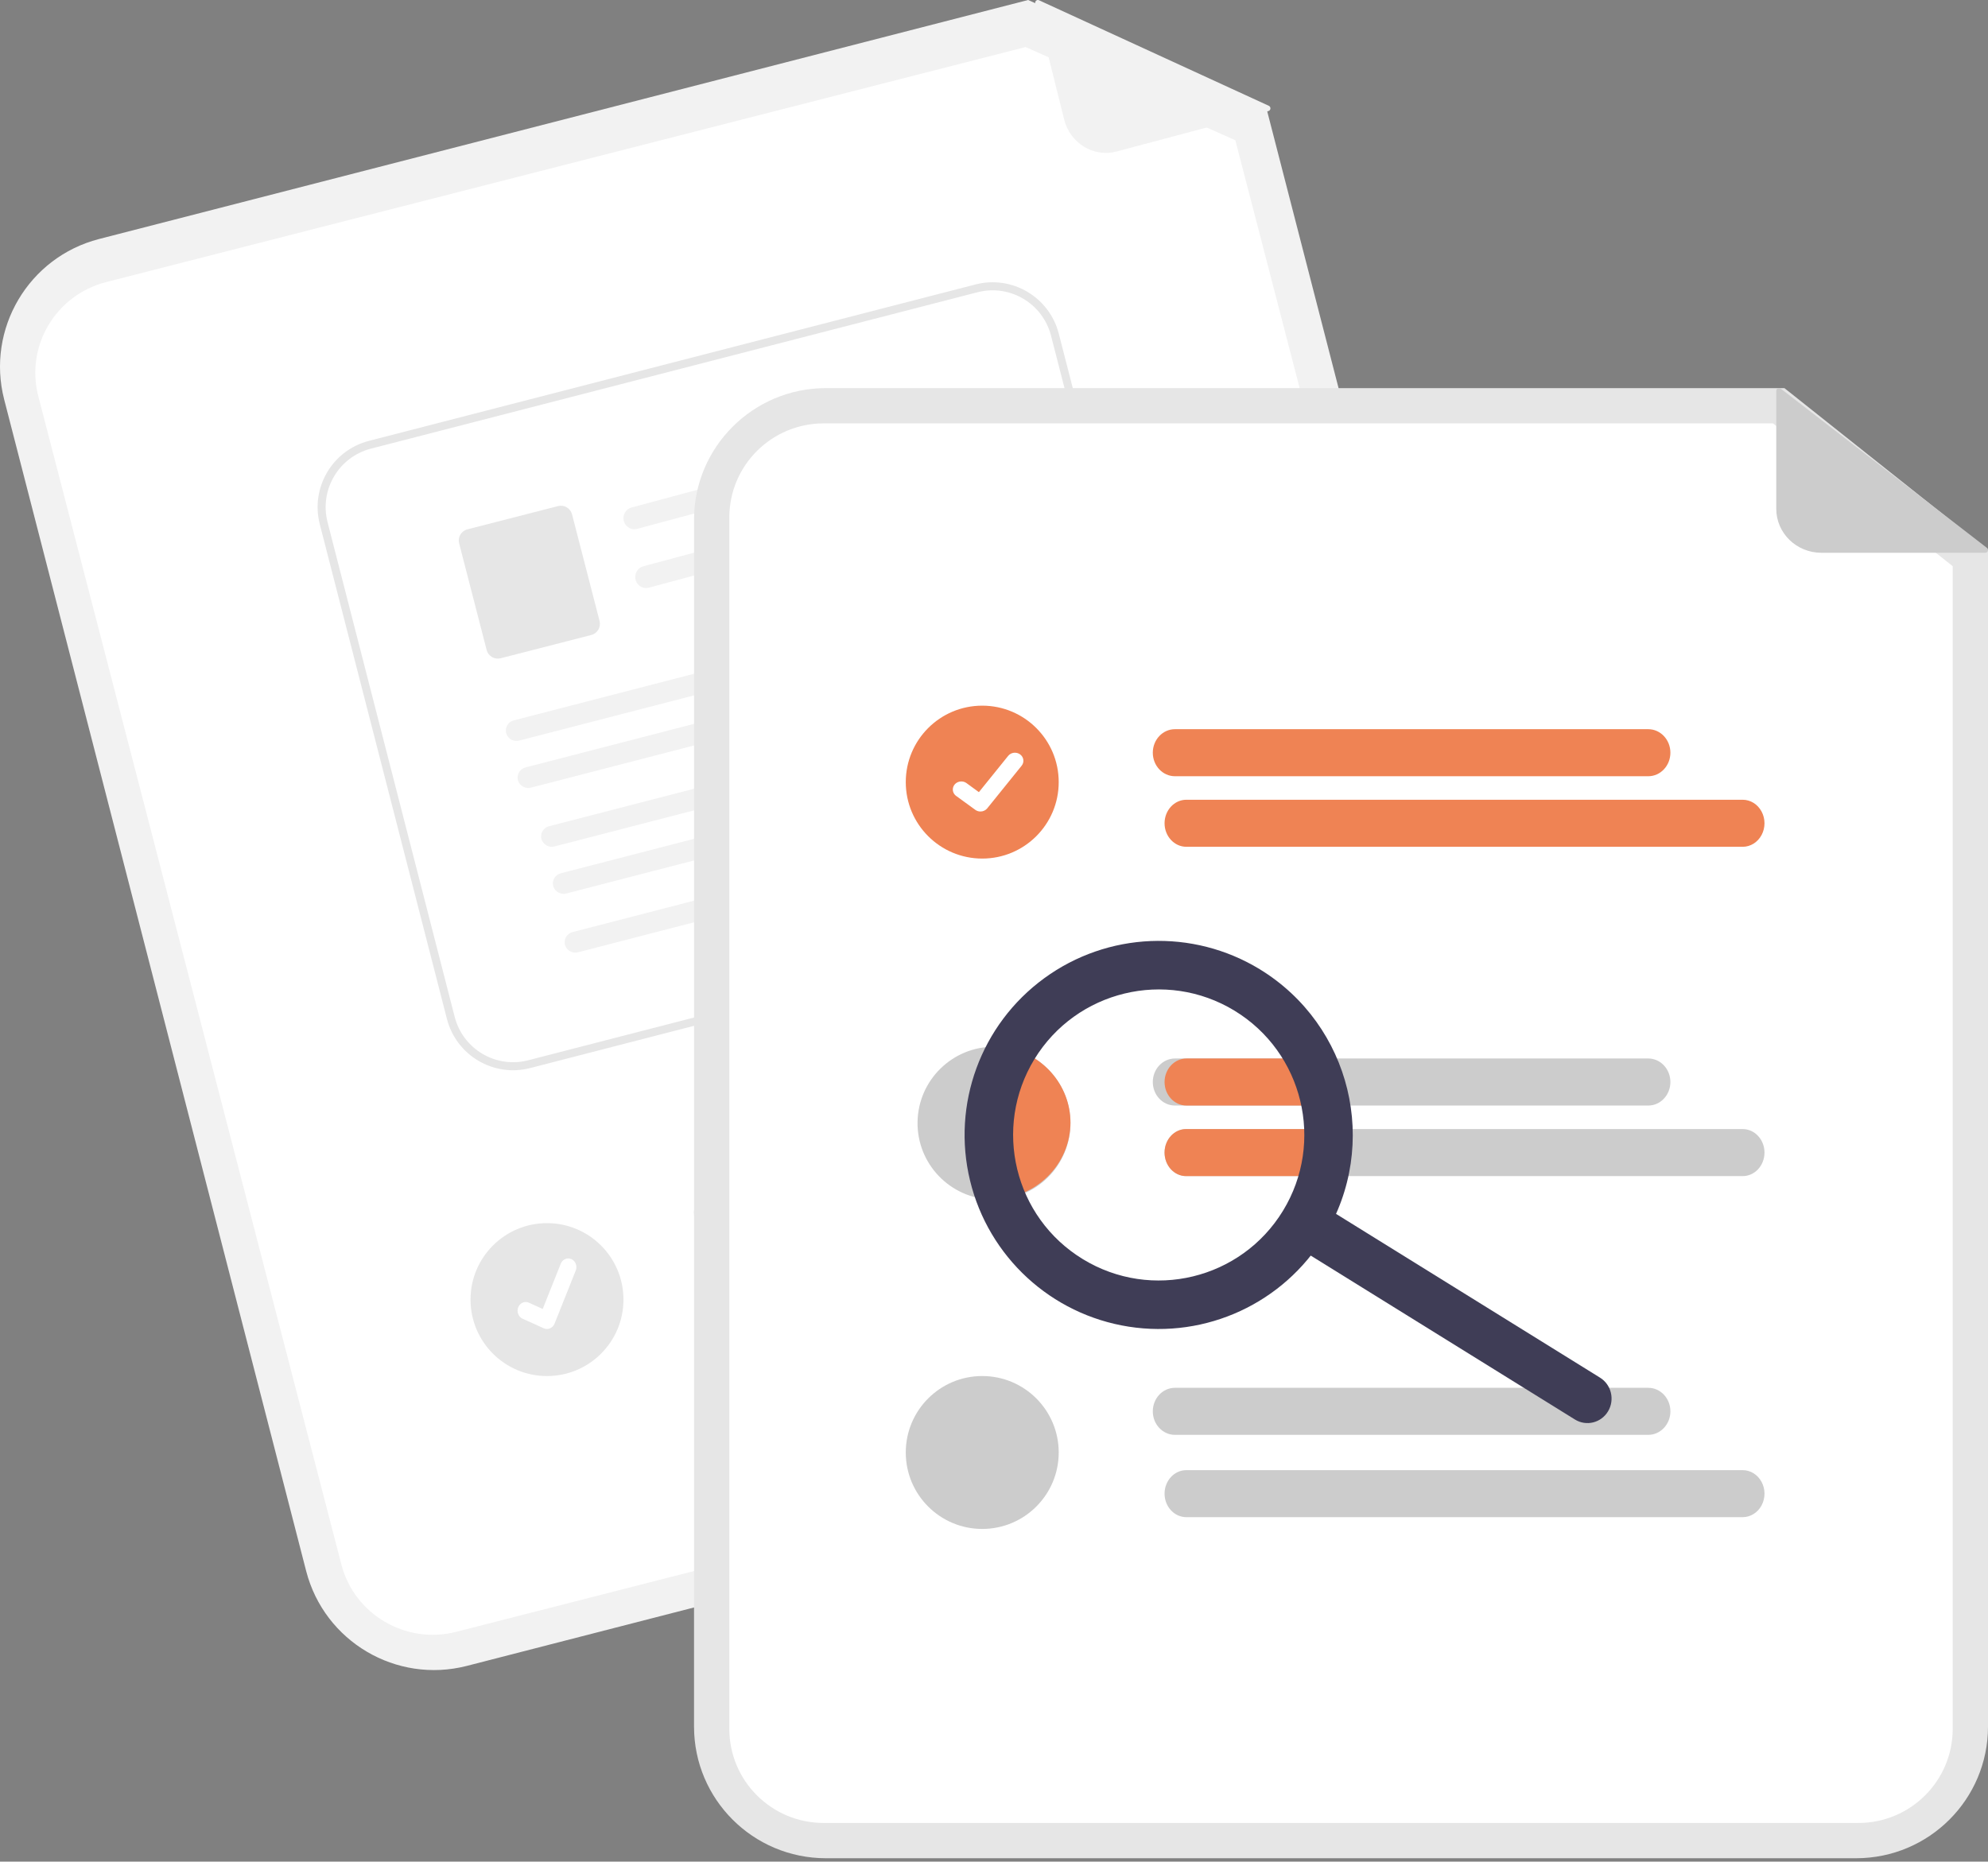 <svg width="142" height="133" viewBox="0 0 142 133" fill="none" xmlns="http://www.w3.org/2000/svg">
<rect x="0" y="0" width="142" height="133" fill="#808080" stroke="none"/>
<path d="M104.679 100.662L33.345 119.016C28.306 120.307 23.174 117.278 21.871 112.247L0.298 28.54C-0.994 23.506 2.037 18.377 7.072 17.076L73.437 0L90.424 7.598L111.454 89.198C112.745 94.232 109.715 99.36 104.679 100.662Z" fill="#F2F2F2"/>
<path d="M7.575 20.154C3.976 21.079 1.811 24.721 2.733 28.296L24.385 111.775C25.316 115.348 28.984 117.498 32.585 116.582L104.176 98.278C107.775 97.353 109.941 93.711 109.018 90.136L88.239 10.02L73.257 3.361L7.575 20.154Z" fill="white"/>
<path d="M90.601 7.934L79.761 10.822C78.113 11.261 76.433 10.235 76.009 8.53L73.947 0.249C73.929 0.175 73.953 0.097 74.009 0.047C74.065 -0.002 74.144 -0.014 74.212 0.017L90.631 7.559C90.706 7.594 90.752 7.673 90.745 7.758C90.738 7.842 90.68 7.913 90.601 7.934Z" fill="#F2F2F2"/>
<path d="M84.509 79.62L51.563 88.174C51.012 88.317 50.427 88.153 50.029 87.744C49.631 87.334 49.48 86.742 49.632 86.19C49.785 85.637 50.218 85.209 50.769 85.066L83.716 76.512C84.266 76.369 84.851 76.533 85.249 76.943C85.647 77.352 85.798 77.944 85.646 78.497C85.493 79.049 85.06 79.477 84.509 79.62Z" fill="#CCCCCC"/>
<path d="M92.086 82.988L53.221 93.215C52.379 93.437 51.521 92.919 51.304 92.059C51.088 91.199 51.594 90.322 52.436 90.1L91.301 79.873C92.142 79.653 92.999 80.171 93.216 81.03C93.433 81.89 92.927 82.766 92.086 82.988H92.086Z" fill="#CCCCCC"/>
<circle cx="39.071" cy="92.846" r="5.462" fill="#E6E6E6"/>
<path d="M81.203 65.13L37.862 76.307C35.254 76.977 32.597 75.405 31.923 72.794L22.84 37.446C22.172 34.833 23.741 32.172 26.348 31.497L69.688 20.32C72.296 19.651 74.953 21.222 75.627 23.834L84.71 59.181C85.378 61.794 83.809 64.455 81.203 65.13Z" fill="white"/>
<path fill-rule="evenodd" clip-rule="evenodd" d="M37.862 76.307L81.203 65.13C83.809 64.455 85.378 61.794 84.71 59.181L75.627 23.834C74.953 21.222 72.296 19.651 69.688 20.32L26.348 31.497C23.741 32.172 22.172 34.833 22.84 37.446L31.923 72.794C32.597 75.405 35.254 76.977 37.862 76.307ZM23.396 37.303C22.806 34.998 24.191 32.649 26.491 32.053L69.831 20.877C72.133 20.286 74.477 21.673 75.072 23.977L84.154 59.324C84.744 61.63 83.359 63.978 81.06 64.574L37.719 75.751C35.417 76.341 33.073 74.954 32.478 72.65L23.396 37.303Z" fill="#E6E6E6"/>
<path d="M67.49 31.876L45.521 37.78C45.122 37.896 44.706 37.67 44.568 37.263C44.505 37.056 44.527 36.831 44.628 36.641C44.729 36.451 44.9 36.313 45.102 36.259L67.465 30.248C68.368 30.726 68.13 31.704 67.49 31.876L67.49 31.876Z" fill="#F2F2F2"/>
<path d="M68.331 36.077L46.361 41.981C45.963 42.098 45.546 41.872 45.408 41.464C45.345 41.257 45.367 41.032 45.468 40.842C45.569 40.652 45.74 40.514 45.942 40.46L68.305 34.45C69.209 34.928 68.971 35.905 68.33 36.077L68.331 36.077Z" fill="#F2F2F2"/>
<path d="M42.234 45.365L35.763 47.027C35.323 47.14 34.875 46.876 34.761 46.437L32.795 38.818C32.682 38.379 32.947 37.931 33.387 37.818L39.858 36.156C40.298 36.044 40.746 36.308 40.86 36.746L42.826 44.365C42.939 44.805 42.674 45.252 42.234 45.365V45.365Z" fill="#E6E6E6"/>
<path d="M70.021 44.39L37.101 52.906C36.709 53.016 36.3 52.802 36.165 52.418C36.103 52.222 36.124 52.009 36.224 51.83C36.323 51.65 36.491 51.519 36.689 51.468L69.996 42.852C70.883 43.304 70.65 44.227 70.021 44.39L70.021 44.39Z" fill="#F2F2F2"/>
<path d="M70.861 47.751L37.941 56.267C37.55 56.377 37.141 56.163 37.005 55.779C36.944 55.583 36.965 55.37 37.064 55.191C37.163 55.011 37.331 54.88 37.529 54.829L70.837 46.213C71.724 46.665 71.49 47.588 70.861 47.751L70.861 47.751Z" fill="#F2F2F2"/>
<path d="M72.542 51.952L39.621 60.468C39.23 60.578 38.821 60.364 38.685 59.98C38.624 59.784 38.645 59.571 38.744 59.392C38.843 59.212 39.012 59.081 39.21 59.03L72.517 50.414C73.404 50.866 73.171 51.79 72.542 51.952H72.542Z" fill="#F2F2F2"/>
<path d="M73.382 55.313L40.462 63.829C40.07 63.939 39.661 63.725 39.526 63.341C39.464 63.145 39.486 62.932 39.585 62.753C39.684 62.573 39.852 62.443 40.05 62.391L73.358 53.775C74.244 54.227 74.011 55.151 73.382 55.313L73.382 55.313Z" fill="#F2F2F2"/>
<path d="M74.222 59.514L41.302 68.03C40.91 68.14 40.501 67.927 40.366 67.542C40.304 67.346 40.326 67.133 40.425 66.954C40.524 66.774 40.692 66.644 40.89 66.593L74.198 57.976C75.085 58.428 74.851 59.352 74.222 59.514H74.222Z" fill="#F2F2F2"/>
<path d="M39.217 94.927C39.095 94.96 38.967 94.951 38.851 94.9L38.844 94.897L37.326 94.211C37.134 94.124 37 93.935 36.975 93.715C36.949 93.495 37.036 93.277 37.203 93.144C37.369 93.01 37.59 92.982 37.781 93.069L38.765 93.515L40.054 90.283C40.114 90.131 40.229 90.012 40.372 89.95C40.515 89.889 40.675 89.89 40.817 89.955L40.817 89.955L40.809 89.976L40.818 89.955C41.113 90.089 41.251 90.453 41.125 90.768L39.609 94.569C39.537 94.746 39.392 94.879 39.217 94.926L39.217 94.927Z" fill="white"/>
<path d="M132.586 132.757H58.988C53.791 132.752 49.58 128.55 49.574 123.364V37.121C49.58 31.936 53.791 27.734 58.988 27.728H127.459L142 39.292V123.364C141.994 128.55 137.783 132.752 132.586 132.757Z" fill="#E6E6E6"/>
<path d="M58.828 30.248C55.111 30.253 52.099 33.256 52.095 36.962V123.523C52.099 127.229 55.111 130.233 58.828 130.237H132.746C136.463 130.233 139.475 127.229 139.479 123.523V40.449L126.645 30.248H58.828Z" fill="white"/>
<path d="M117.732 55.456H83.925C83.051 55.456 82.343 54.703 82.343 53.775C82.343 52.847 83.051 52.095 83.925 52.095H117.732C118.606 52.095 119.314 52.847 119.314 53.775C119.314 54.703 118.606 55.456 117.732 55.456Z" fill="#EF8354"/>
<path d="M124.475 60.497H84.74C83.88 60.496 83.183 59.744 83.183 58.817C83.183 57.889 83.88 57.137 84.74 57.136H124.475C125.032 57.135 125.547 57.455 125.826 57.976C126.105 58.496 126.105 59.137 125.826 59.657C125.547 60.178 125.032 60.498 124.475 60.497Z" fill="#EF8354"/>
<path d="M117.732 75.621H83.925C83.051 75.621 82.343 76.374 82.343 77.302C82.343 78.23 83.051 78.982 83.925 78.982H117.732C118.606 78.982 119.314 78.23 119.314 77.302C119.314 76.374 118.606 75.621 117.732 75.621Z" fill="#CCCCCC"/>
<path d="M124.477 80.663H84.742C83.881 80.663 83.183 81.415 83.183 82.343C83.183 83.271 83.881 84.024 84.742 84.024H124.477C125.338 84.024 126.035 83.271 126.035 82.343C126.035 81.415 125.338 80.663 124.477 80.663Z" fill="#CCCCCC"/>
<path d="M117.732 102.509H83.925C83.051 102.509 82.343 101.757 82.343 100.828C82.343 99.9 83.051 99.148 83.925 99.148H117.732C118.606 99.148 119.314 99.9 119.314 100.828C119.314 101.757 118.606 102.509 117.732 102.509Z" fill="#CCCCCC"/>
<path d="M124.475 108.39H84.74C83.88 108.389 83.183 107.637 83.183 106.71C83.183 105.783 83.88 105.031 84.74 105.03H124.475C125.032 105.029 125.547 105.349 125.826 105.869C126.105 106.389 126.105 107.031 125.826 107.551C125.547 108.071 125.032 108.391 124.475 108.39Z" fill="#CCCCCC"/>
<circle cx="70.16" cy="55.876" r="5.462" fill="#EF8354"/>
<path d="M70.033 57.976C69.902 57.977 69.775 57.936 69.67 57.862L69.664 57.857L68.298 56.864C68.125 56.739 68.036 56.535 68.064 56.331C68.092 56.126 68.233 55.951 68.434 55.872C68.635 55.794 68.864 55.822 69.037 55.948L69.921 56.593L72.012 54.001C72.11 53.88 72.254 53.8 72.414 53.78C72.574 53.76 72.735 53.801 72.863 53.894L72.863 53.894L72.85 53.911L72.863 53.894C73.129 54.088 73.179 54.45 72.975 54.703L70.516 57.751C70.401 57.893 70.222 57.976 70.033 57.976L70.033 57.976Z" fill="white"/>
<path d="M76.462 80.242C76.462 81.69 75.887 83.079 74.863 84.104C73.839 85.128 72.45 85.704 71.001 85.704C70.954 85.705 70.907 85.703 70.86 85.698C67.863 85.621 65.488 83.143 65.539 80.147C65.591 77.15 68.05 74.755 71.048 74.781C74.046 74.807 76.463 77.245 76.462 80.242Z" fill="#CCCCCC"/>
<circle cx="70.16" cy="103.769" r="5.462" fill="#CCCCCC"/>
<path d="M141.799 39.491H130.097C128.318 39.491 126.876 38.085 126.876 36.351V27.924C126.876 27.849 126.92 27.78 126.989 27.747C127.059 27.715 127.142 27.724 127.202 27.77L141.924 39.141C141.991 39.193 142.017 39.281 141.989 39.359C141.961 39.438 141.884 39.491 141.799 39.491Z" fill="#CCCCCC"/>
<path d="M76.462 80.203C76.462 81.661 75.863 83.061 74.796 84.092C73.729 85.124 72.281 85.704 70.771 85.704C70.722 85.705 70.673 85.703 70.625 85.698C69.133 82.102 69.545 78.03 71.729 74.781C74.463 75.234 76.461 77.523 76.462 80.203Z" fill="#EF8354"/>
<path d="M83.183 77.303C83.185 76.375 83.885 75.623 84.749 75.621H93.079C93.566 76.685 93.911 77.816 94.106 78.982H84.749C83.885 78.982 83.185 78.231 83.183 77.303H83.183Z" fill="#EF8354"/>
<path d="M94.106 80.663C94.107 81.798 93.97 82.928 93.698 84.024H84.72C83.871 84.024 83.183 83.271 83.183 82.343C83.183 81.415 83.871 80.663 84.72 80.663H94.106Z" fill="#EF8354"/>
<path d="M114.86 100.829C114.365 101.655 113.306 101.916 112.494 101.412L92.411 88.95C91.886 88.624 91.571 88.038 91.586 87.413C91.601 86.788 91.943 86.218 92.483 85.918C93.022 85.618 93.678 85.635 94.203 85.96L114.287 98.422C115.099 98.926 115.355 100.003 114.86 100.829Z" fill="#3F3D56"/>
<path fill-rule="evenodd" clip-rule="evenodd" d="M80.625 94.78C86.166 95.646 91.683 93.089 94.603 88.302C98.581 81.764 96.516 73.24 89.986 69.247C85.198 66.327 79.123 66.578 74.593 69.884C70.062 73.189 67.969 78.897 69.29 84.347C70.61 89.797 75.084 93.914 80.625 94.78ZM77.35 89.959C72.447 86.969 70.897 80.571 73.888 75.668C76.882 70.771 83.277 69.222 88.181 72.206C93.084 75.196 94.634 81.595 91.644 86.497C88.653 91.4 82.254 92.95 77.35 89.959Z" fill="#3F3D56"/>
</svg>
